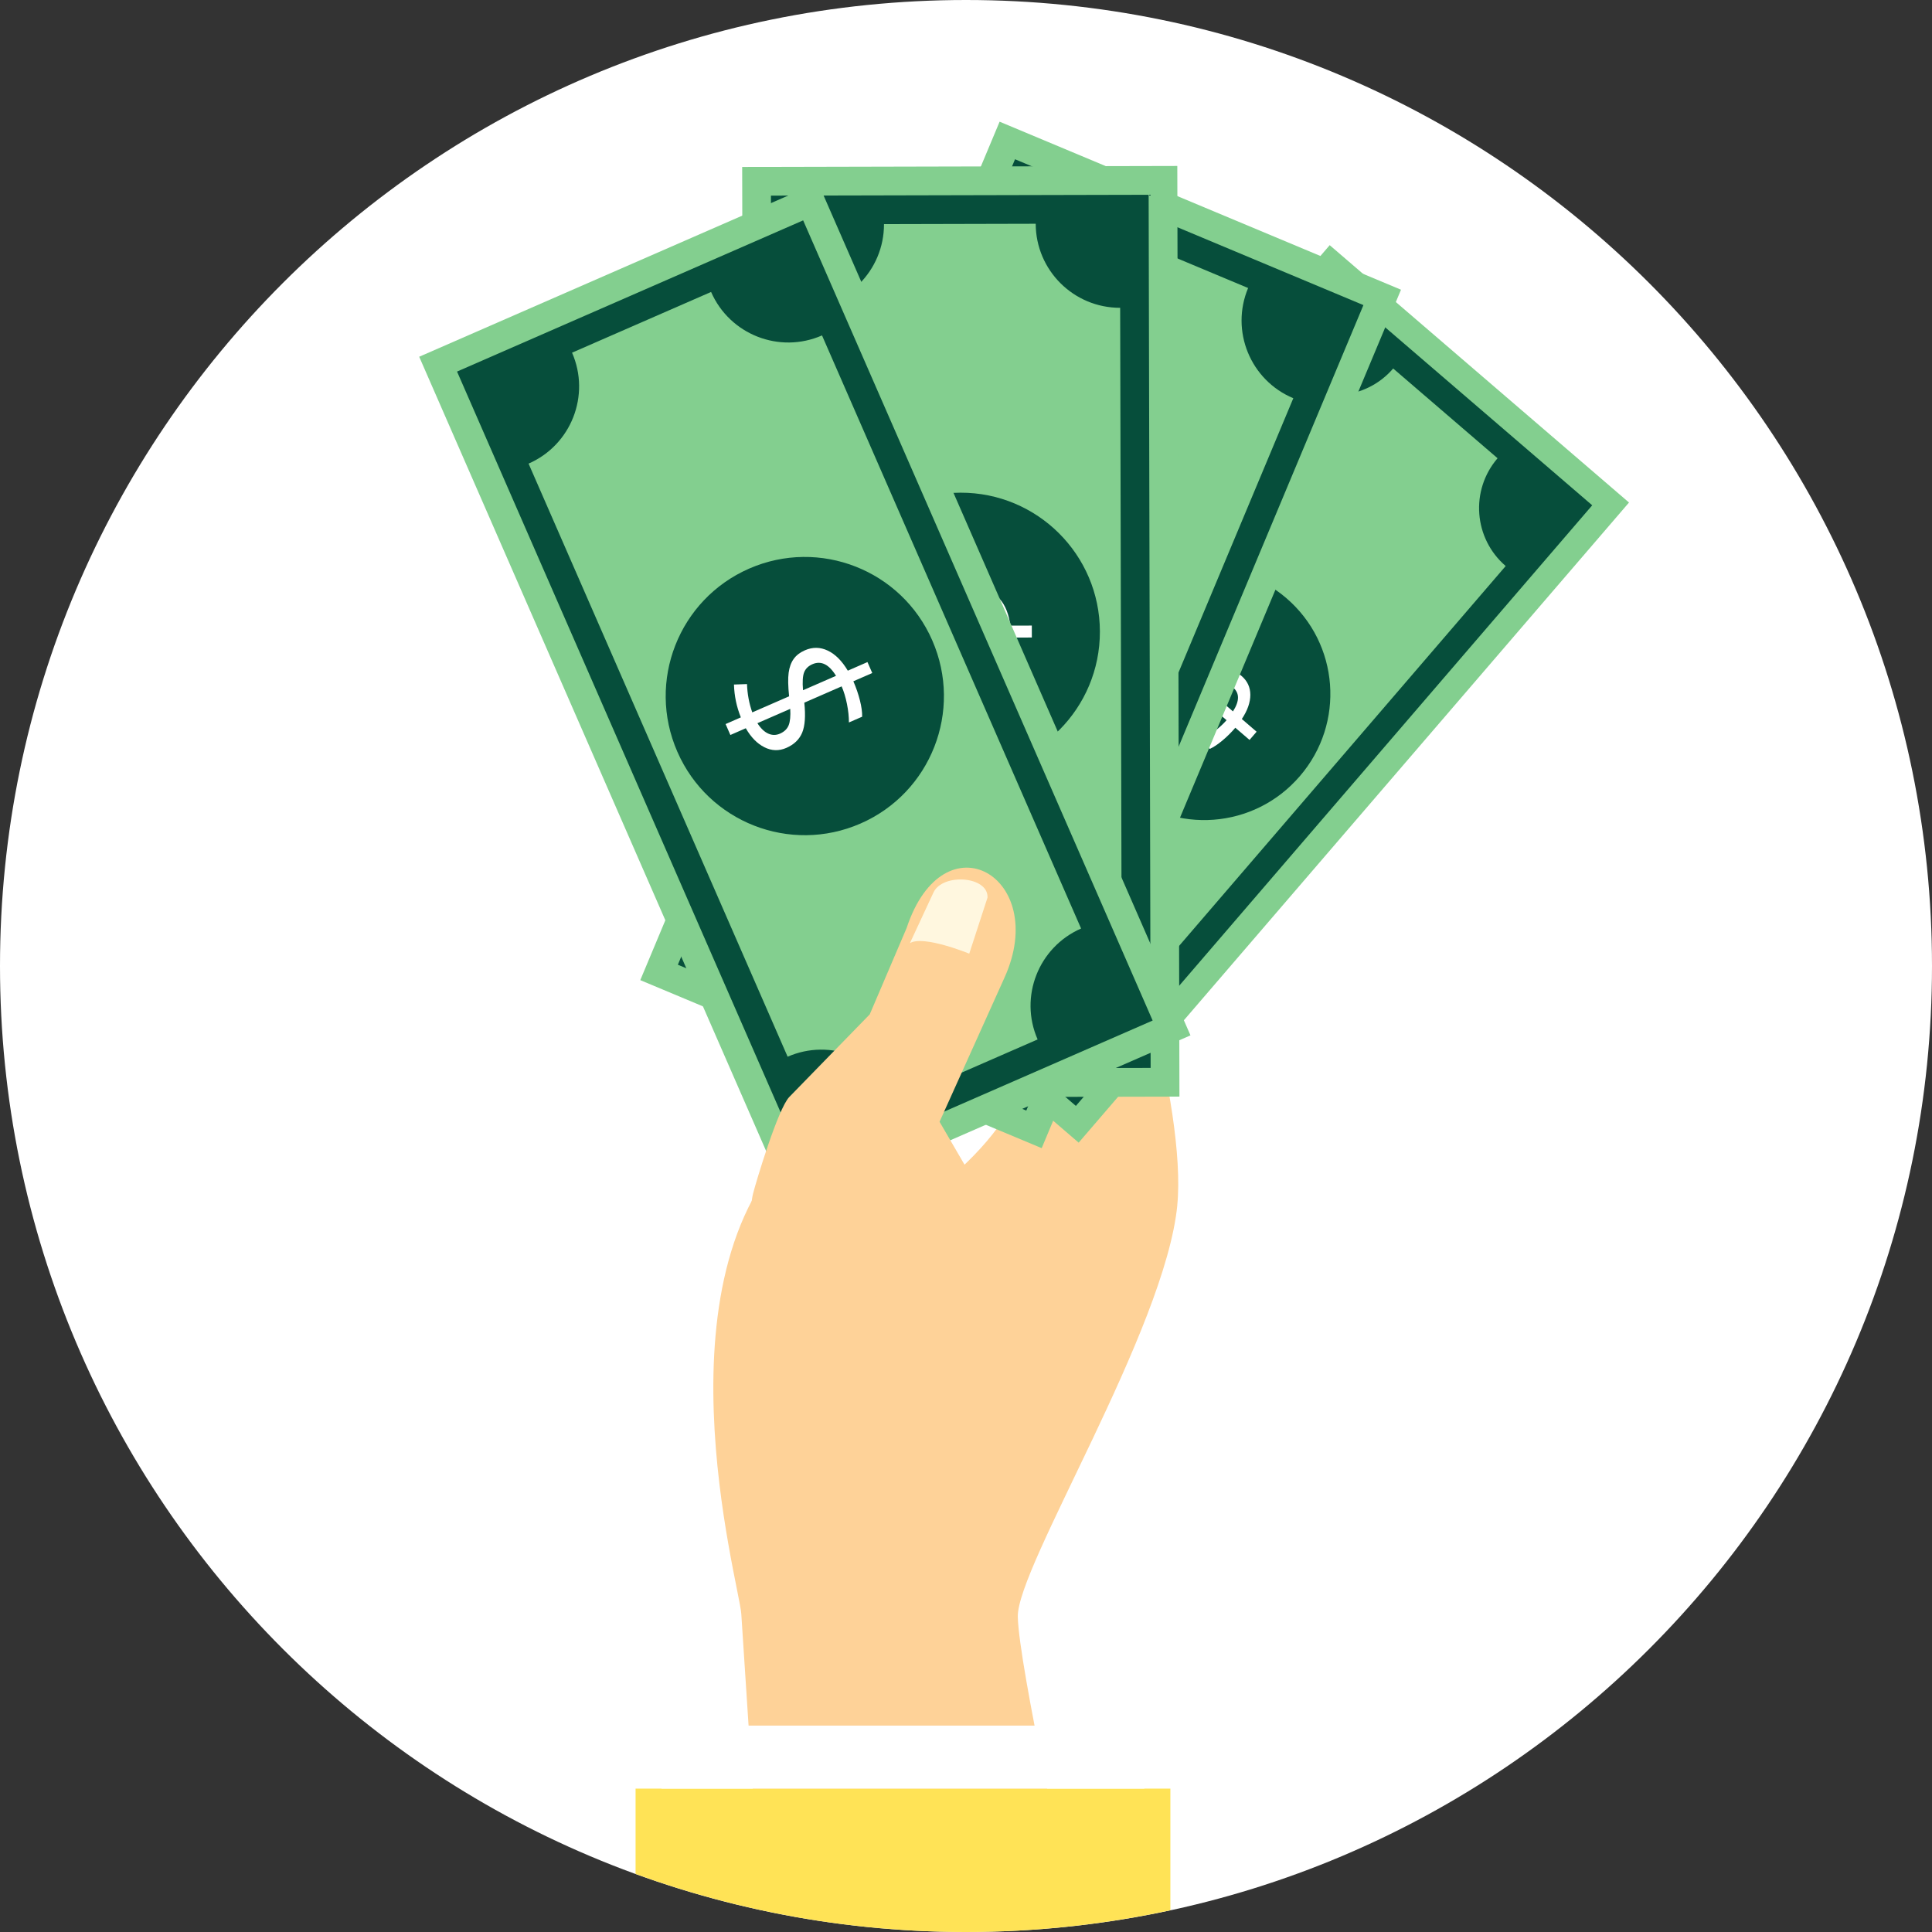 <svg width="512" height="512" viewBox="0 0 512 512" fill="none" xmlns="http://www.w3.org/2000/svg">
<rect x="0" y="0" width="512" height="512" fill="#333333" stroke="none"/>
<path d="M256 512C397.385 512 512 397.385 512 256C512 114.615 397.385 0 256 0C114.615 0 0 114.615 0 256C0 397.385 114.615 512 256 512Z" fill="white"/>
<path d="M312.004 319.365C308.782 352.378 269.42 415.321 269.727 428.476C270.034 441.631 283.418 501.755 283.418 501.755H201.279L196.448 427.675C195.93 419.7 171.909 335.272 213.241 300.621L234.298 302.856L245.567 317.354C270.154 297.694 283.212 278.721 262.45 242.503L249.56 243.081C237.501 229.324 244.266 225.228 259.402 222.138C273.141 219.331 283.284 222.15 290.711 228.511C297.469 236.257 314.527 293.387 311.991 319.36L312.004 319.365Z" fill="#FED298"/>
<path d="M431.704 133.174L285.857 302.813L206.537 234.617L352.384 64.973L431.704 133.174Z" fill="#83CF8F"/>
<path d="M344.421 205.652C332.405 219.626 311.335 221.222 297.355 209.2C283.381 197.178 281.791 176.108 293.807 162.134C305.829 148.154 326.899 146.564 340.873 158.586C354.847 170.602 356.438 191.678 344.421 205.652ZM216.265 233.883L285.117 293.079L421.953 133.909L353.101 74.719L216.259 233.889L216.265 233.883Z" fill="#064E3B"/>
<path d="M396.866 121.435L369.207 97.655C361.913 106.142 349.125 107.105 340.645 99.811L239.213 217.789C247.694 225.083 248.663 237.87 241.369 246.351L269.028 270.131C276.316 261.65 289.103 260.687 297.59 267.981L399.021 150.004C390.534 142.71 389.577 129.923 396.871 121.436H396.866V121.435Z" fill="#83CF8F"/>
<path d="M340.916 158.532C354.926 170.578 356.516 191.69 344.476 205.688C332.436 219.698 311.324 221.282 297.32 209.248C283.316 197.214 281.726 176.096 293.766 162.092C305.806 148.088 326.918 146.498 340.922 158.532H340.916Z" fill="#064E3B"/>
<path d="M326.797 182.203C325.99 181.51 325.11 181.197 324.183 181.263C323.249 181.329 321.924 181.871 320.19 182.889L326.749 188.527C328.508 185.798 328.526 183.684 326.791 182.197L326.797 182.203ZM308.378 182.426C309.233 183.161 310.137 183.498 311.088 183.432C312.04 183.372 313.286 182.914 314.822 182.059L308.293 176.451C307.516 177.722 307.143 178.866 307.173 179.89C307.209 180.914 307.607 181.763 308.384 182.426H308.378ZM329.038 179.143C330.568 180.462 331.339 182.125 331.351 184.124C331.357 186.124 330.61 188.268 329.098 190.545L333.013 193.912L331.14 196.086L327.375 192.858C326.291 194.117 325.146 195.255 323.93 196.267C322.719 197.273 321.617 198.014 320.617 198.465L317.985 196.2C319.208 195.628 320.473 194.839 321.786 193.851C323.099 192.851 324.183 191.857 325.051 190.857L317.618 184.472C314.908 186.152 312.667 187.038 310.902 187.134C309.137 187.23 307.487 186.622 305.957 185.309C304.481 184.038 303.765 182.424 303.807 180.472C303.843 178.52 304.566 176.515 305.981 174.467L302.909 171.823L304.776 169.643L307.812 172.257C309.649 170.239 311.781 168.601 314.209 167.342L315.673 170.119C313.565 171.227 311.704 172.595 310.101 174.215L317.419 180.509C319.503 179.226 321.19 178.377 322.472 177.961C323.761 177.545 324.936 177.425 325.984 177.606C327.032 177.787 328.056 178.299 329.038 179.148V179.143Z" fill="white"/>
<path d="M371.279 76.778L276.057 304.27L169.681 259.746L264.908 32.248L371.279 76.778Z" fill="#83CF8F"/>
<path d="M304.421 182.468C296.573 201.212 275.022 210.048 256.271 202.2C237.533 194.352 228.691 172.795 236.539 154.05C244.387 135.312 265.938 126.47 284.689 134.324C303.433 142.167 312.263 163.718 304.421 182.468ZM179.643 255.663L271.979 294.308L361.322 80.856L268.992 42.205L179.643 255.657V255.663V255.663Z" fill="#064E3B"/>
<path d="M330.761 76.327L293.67 60.799C288.906 72.171 275.823 77.538 264.451 72.779L198.225 230.992C209.603 235.75 214.964 248.833 210.199 260.205L247.296 275.727C252.06 264.355 265.137 258.994 276.515 263.753L342.741 105.534C331.363 100.776 326.002 87.693 330.767 76.321L330.761 76.327Z" fill="#83CF8F"/>
<path d="M284.713 134.258C303.487 142.124 312.342 163.718 304.481 182.498C296.621 201.278 275.021 210.127 256.247 202.266C237.467 194.406 228.612 172.806 236.473 154.026C244.334 135.246 265.932 126.392 284.713 134.258Z" fill="#3FA344"/>
<path d="M277.961 163.88C276.877 163.428 275.853 163.392 274.907 163.784C273.949 164.176 272.745 165.193 271.269 166.85L280.075 170.536C280.997 167.073 280.286 164.85 277.967 163.88H277.961ZM258.729 170.38C259.879 170.862 260.94 170.904 261.915 170.519C262.897 170.127 264.041 169.23 265.366 167.809L256.614 164.147C256.222 165.737 256.222 167.068 256.608 168.134C256.987 169.2 257.698 169.947 258.734 170.381H258.729V170.38ZM279.28 159.911C281.328 160.772 282.701 162.248 283.394 164.35C284.081 166.446 284.026 168.952 283.219 171.855L288.465 174.053L287.242 176.974L282.195 174.866C281.484 176.553 280.671 178.137 279.744 179.612C278.81 181.088 277.907 182.226 277.021 183.045L273.491 181.563C274.569 180.551 275.629 179.292 276.671 177.811C277.707 176.317 278.508 174.902 279.074 173.559L269.112 169.391C266.841 172.071 264.793 173.764 262.98 174.463C261.161 175.168 259.222 175.089 257.174 174.228C255.198 173.403 253.897 171.957 253.271 169.897C252.645 167.831 252.723 165.488 253.506 162.856L249.392 161.133L250.615 158.212L254.687 159.917C255.922 157.176 257.608 154.731 259.722 152.581L262.198 155.002C260.367 156.875 258.879 158.941 257.741 161.194L267.559 165.302C269.306 163.248 270.781 161.784 271.992 160.905C273.203 160.032 274.383 159.508 275.546 159.333C276.702 159.164 277.949 159.357 279.28 159.911Z" fill="#7DBF76"/>
<path d="M311.998 43.982L312.564 290.604L197.243 290.869L196.683 44.247L311.998 43.982Z" fill="#83CF8F"/>
<path d="M291.411 167.344C291.459 187.666 275.028 204.17 254.711 204.218C234.389 204.266 217.885 187.835 217.831 167.512C217.789 147.196 234.22 130.686 254.537 130.644C274.859 130.59 291.368 147.027 291.411 167.344ZM204.845 283.243L304.933 283.008L304.403 51.613L204.309 51.842L204.845 283.237V283.243V283.243Z" fill="#064E3B"/>
<path d="M274.479 59.299L234.268 59.395C234.292 71.725 224.318 81.741 211.988 81.771L212.386 253.283C224.716 253.253 234.738 263.233 234.768 275.557L274.979 275.461C274.949 263.131 284.923 253.115 297.247 253.085L296.855 81.573C284.525 81.597 274.503 71.623 274.473 59.299H274.479V59.299Z" fill="#83CF8F"/>
<path d="M254.536 130.566C274.889 130.518 291.434 146.991 291.483 167.344C291.531 187.703 275.064 204.248 254.711 204.285C234.352 204.333 217.813 187.866 217.758 167.513C217.716 147.154 234.184 130.614 254.536 130.566Z" fill="#064E3B"/>
<path d="M259.813 160.483C258.644 160.489 257.687 160.856 256.958 161.585C256.235 162.314 255.512 163.723 254.802 165.819L264.343 165.801C263.843 162.253 262.331 160.482 259.814 160.488V160.483H259.813ZM244.61 173.939C245.857 173.939 246.851 173.56 247.604 172.831C248.357 172.09 249.062 170.813 249.724 169L240.231 169.018C240.496 170.638 241.008 171.861 241.767 172.692C242.526 173.529 243.472 173.945 244.604 173.939H244.61V173.939ZM259.487 156.315C261.716 156.315 263.547 157.14 265.004 158.809C266.45 160.471 267.371 162.808 267.751 165.796L273.443 165.784L273.449 168.952L267.98 168.958C267.98 170.795 267.847 172.572 267.558 174.283C267.275 176.006 266.883 177.409 266.383 178.511H262.552C263.148 177.156 263.642 175.59 264.028 173.813C264.407 172.042 264.594 170.428 264.588 168.964L253.794 168.988C252.74 172.343 251.511 174.698 250.108 176.047C248.705 177.408 246.892 178.077 244.663 178.083C242.519 178.089 240.76 177.264 239.387 175.607C238.008 173.951 237.17 171.758 236.869 169.024L232.4 169.03L232.394 165.868L236.815 165.862C236.887 162.85 237.484 159.947 238.61 157.146L241.826 158.417C240.862 160.856 240.302 163.338 240.127 165.856L250.77 165.832C251.583 163.266 252.378 161.339 253.149 160.062C253.92 158.779 254.805 157.845 255.811 157.231C256.817 156.629 258.034 156.321 259.479 156.315H259.487V156.315Z" fill="white"/>
<path d="M216.765 48.385L315.486 274.383L209.808 320.545L111.093 94.541L216.765 48.385Z" fill="#83CF8F"/>
<path d="M247.001 169.735C255.138 188.359 246.634 210.043 228.016 218.18C209.398 226.311 187.708 217.813 179.577 199.189C171.446 180.565 179.95 158.881 198.568 150.75C217.186 142.613 238.876 151.117 247.007 169.735H247.001ZM213.741 310.516L305.463 270.455L212.843 58.401L121.121 98.468L213.746 310.516H213.741Z" fill="#064E3B"/>
<path d="M188.449 77.369L151.599 93.463C156.538 104.763 151.376 117.929 140.077 122.862L208.73 280.039C220.036 275.1 233.196 280.262 238.129 291.561L274.979 275.461C270.04 264.167 275.202 251.007 286.501 246.068L217.843 88.891C206.543 93.836 193.383 88.668 188.444 77.369H188.449Z" fill="#83CF8F"/>
<path d="M198.532 150.684C217.186 142.535 238.912 151.057 247.061 169.711C255.21 188.365 246.7 210.103 228.04 218.246C209.38 226.395 187.654 217.879 179.505 199.219C171.355 180.565 179.878 158.839 198.532 150.684Z" fill="#064E3B"/>
<path d="M215.283 176.029C214.211 176.505 213.476 177.216 213.103 178.173C212.724 179.131 212.627 180.703 212.808 182.919L221.554 179.1C219.68 176.041 217.59 175.017 215.283 176.029ZM206.7 194.424C207.838 193.924 208.603 193.189 208.995 192.22C209.393 191.238 209.531 189.787 209.423 187.853L200.719 191.654C201.61 193.039 202.568 193.955 203.598 194.413C204.628 194.876 205.658 194.882 206.7 194.424ZM213.319 172.331C215.361 171.44 217.379 171.47 219.372 172.421C221.366 173.367 223.131 175.144 224.678 177.734L229.888 175.457L231.159 178.36L226.148 180.546C226.877 182.22 227.461 183.907 227.883 185.593C228.311 187.28 228.509 188.731 228.479 189.936L224.973 191.46C224.979 189.978 224.81 188.352 224.455 186.563C224.094 184.78 223.624 183.226 223.04 181.895L213.15 186.214C213.517 189.707 213.331 192.364 212.584 194.165C211.831 195.96 210.44 197.309 208.404 198.195C206.44 199.056 204.495 198.996 202.573 198.026C200.651 197.056 199.013 195.382 197.646 192.991L193.556 194.78L192.291 191.883L196.333 190.112C195.207 187.323 194.598 184.42 194.508 181.408L197.965 181.288C198.055 183.908 198.519 186.408 199.362 188.787L209.12 184.529C208.843 181.849 208.801 179.771 209 178.289C209.199 176.807 209.644 175.591 210.325 174.639C211 173.68 212 172.909 213.319 172.331Z" fill="white"/>
<path d="M266.233 259.012L248.994 297.278L265.431 325.527C284.151 357.703 191.947 346.367 199.591 316.233C200.368 313.161 206.186 293.772 209.168 290.713L230.49 268.818L240.254 245.96C250.145 216.072 278.226 232.395 266.233 259.012Z" fill="#FED298"/>
<path d="M247.393 236.491C249.802 231.359 261.933 232.142 261.704 237.864L256.861 252.729C256.861 252.729 244.694 247.736 241.134 249.946L247.393 236.491Z" fill="#FFF7DF"/>
<path d="M168.428 473.999H310.161V506.241C292.7 510 274.588 512 256.006 512C225.245 512 195.755 506.567 168.434 496.623V474H168.428V473.999Z" fill="#FFE356"/>
<path d="M175.307 473.999H303.27V457.303H175.307V473.999Z" fill="white"/>
</svg>
